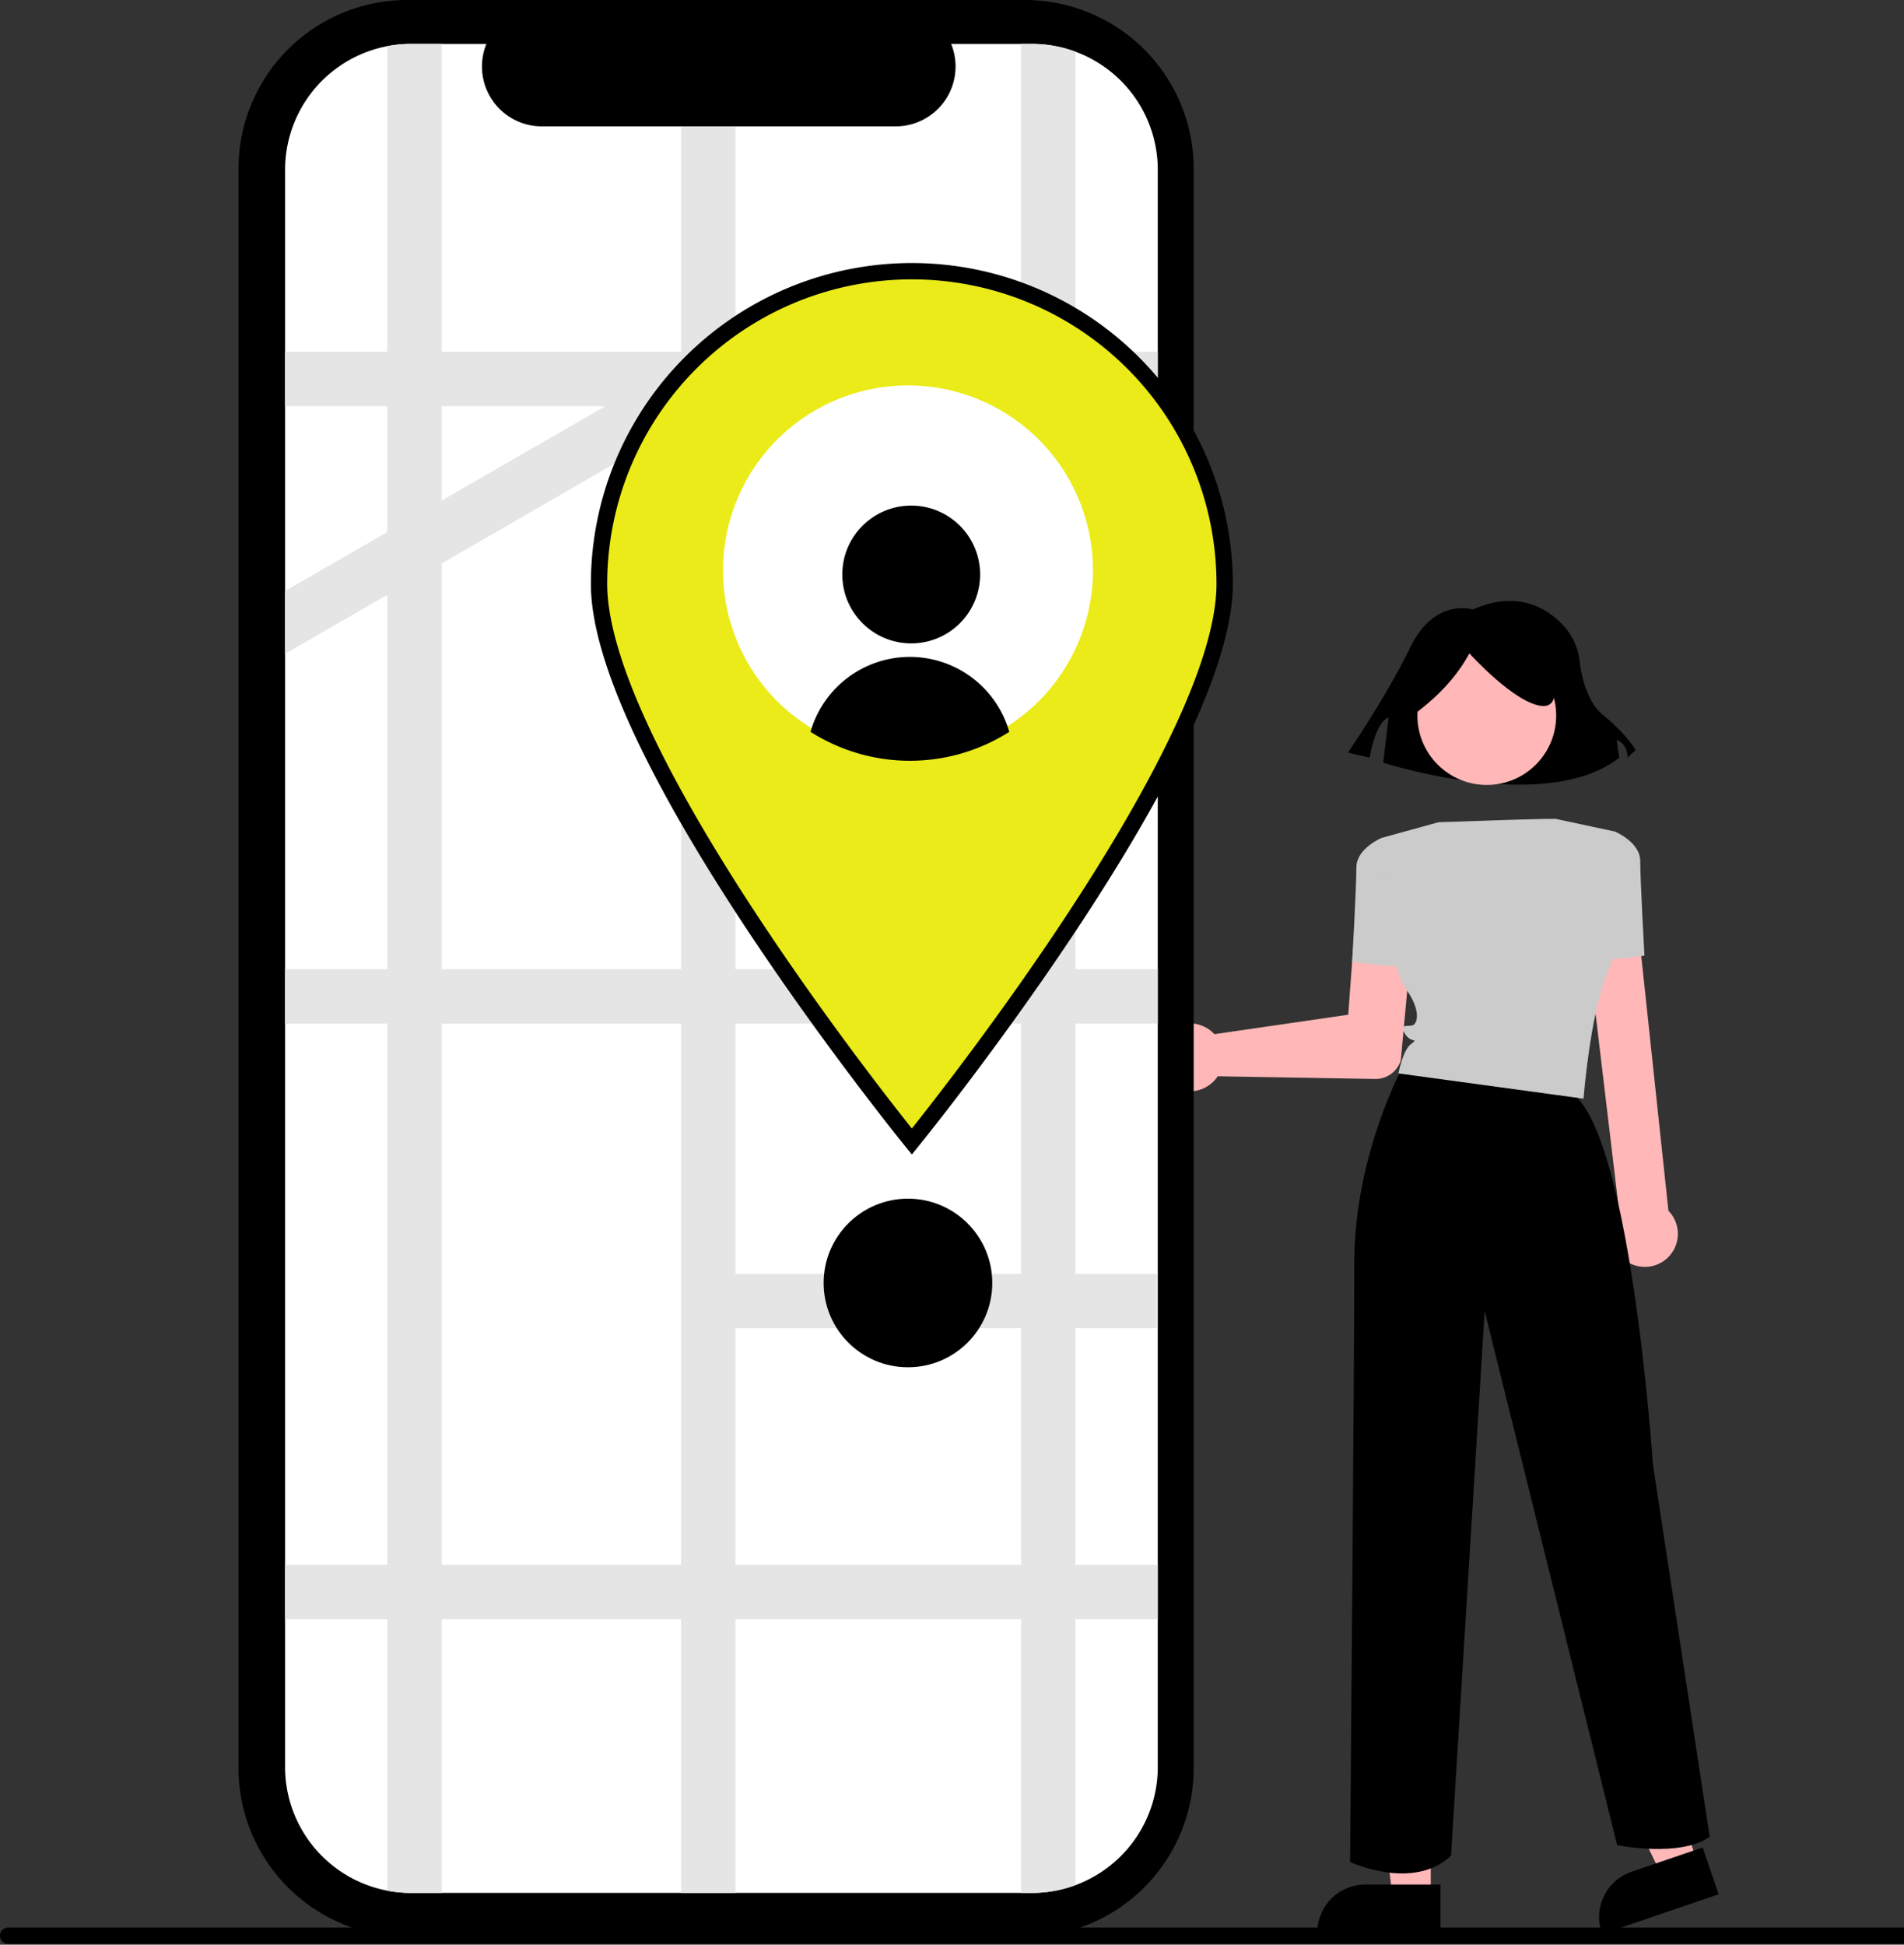 <svg xmlns="http://www.w3.org/2000/svg" xmlns:xlink="http://www.w3.org/1999/xlink" data-name="afcb9ff3-8250-4c7a-bd11-73381c22471b" width="700" height="715" style=""><rect width="100%" height="100%" fill="#333333" stroke="none"/><rect id="backgroundrect" width="500.714" height="512.143" x="0" y="113.571" fill="none" stroke="none" class="" style=""/><g class="currentLayer" style=""><title>Layer 1</title><path d="M772.296,711.765 l-1.073,-0.402 c-0.236,-0.089 -23.709,-9.082 -34.704,-29.474 c-10.996,-20.393 -5.612,-44.945 -5.556,-45.19 l0.253,-1.118 l1.073,0.402 c0.236,0.089 23.708,9.082 34.704,29.474 c10.996,20.393 5.612,44.945 5.556,45.19 zM738.279,680.94 c9.296,17.241 27.845,26.079 32.545,28.097 c0.894,-5.037 3.696,-25.406 -5.592,-42.631 c-9.287,-17.223 -27.843,-26.074 -32.545,-28.097 C731.793,643.349 728.992,663.716 738.279,680.94 z" fill="#3f3d56" id="svg_1" class=""/><path d="M744.922,674.736 c19.761,11.889 27.371,35.503 27.371,35.503 s-24.428,4.339 -44.188,-7.55 s-27.371,-35.503 -27.371,-35.503 S725.161,662.847 744.922,674.736 z" fill="#6c63ff" id="svg_2" class=""/><path d="M426.792,381.964 a12.52,12.52 0 0 1 18.459,-2.877 a11.918,11.918 0 0 1 1.21,1.155 l49.211,-7.164 l2.739,-37.005 a10.733,10.733 0 0 1 21.409,1.581 q-0.007,0.099 -0.016,0.197 l-4.797,51.925 l-0.023,0.116 a9.724,9.724 0 0 1 -9.395,6.82 l-57.883,-0.999 a11.713,11.713 0 0 1 -0.726,0.992 a12.521,12.521 0 0 1 -18.668,0.764 q-0.374,-0.383 -0.708,-0.791 A12.559,12.559 0 0 1 426.792,381.964 z" fill="#ffb7b7" id="svg_3" class=""/><polygon points="526.006,697.479 511.97,697.478 505.293,643.341 526.008,643.342 526.006,697.479 " fill="#ffb7b7" id="svg_4" class=""/><path d="M529.585,711.084 l-45.257,-0.002 V710.51 a17.616,17.616 0 0 1 17.615,-17.615 h0.001 l27.641,0.001 z" fill="#000000" id="svg_5" class="" fill-opacity="1"/><polygon points="624.082,684.754 610.798,689.284 587,640.202 606.607,633.515 624.082,684.754 " fill="#ffb7b7" id="svg_6" class=""/><path d="M631.862,696.475 l-42.834,14.609 l-0.185,-0.542 a17.616,17.616 0 0 1 10.985,-22.359 l0.001,-0 l26.161,-8.923 z" fill="#000000" id="svg_7" class="" fill-opacity="1"/><path d="M541.461,224.126 s-13.97,-4.614 -22.951,13.841 s-22.951,38.754 -22.951,38.754 l7.983,1.845 s1.996,-12.918 6.985,-14.764 l-1.996,16.609 s59.871,19.377 86.813,-1.845 l-0.998,-6.459 s3.991,0.923 3.991,6.459 l2.994,-2.768 s-2.994,-5.536 -11.974,-12.918 c-5.895,-4.845 -7.92,-14.063 -8.616,-19.826 a23.102,23.102 0 0 0 -5.973,-13.065 C568.801,223.593 557.926,216.795 541.461,224.126 z" fill="#000000" id="svg_8" class="" fill-opacity="1"/><circle cx="546.611" cy="263.088" r="25.515" fill="#ffb7b7" id="svg_9" class=""/><path d="M512.59,309.613 l-4.639,-1.546 s-9.278,3.866 -9.278,10.825 s-1.546,34.793 -1.546,34.793 l20.876,2.32 z" fill="#cbcbcb" id="svg_10" class=""/><path d="M595.622,461.697 a12.064,12.064 0 0 1 -0.276,-15.744 L582.323,336.887 a9.722,9.722 0 0 1 19.418,-1.001 q0.003,0.053 0.005,0.107 l11.651,109.183 a11.711,11.711 0 0 1 1.165,1.363 a12.144,12.144 0 0 1 -2.724,16.956 q-0.201,0.145 -0.407,0.282 h0 a12.155,12.155 0 0 1 -10.27,1.485 A12.006,12.006 0 0 1 595.622,461.697 z" fill="#ffb7b7" id="svg_11" class=""/><path d="M583.695,353.685 l20.876,-2.32 s-1.546,-27.835 -1.546,-34.793 s-9.278,-10.825 -9.278,-10.825 l-4.639,1.546 z" fill="#cbcbcb" id="svg_12" class=""/><path d="M515.683,392.304 s-17.783,32.513 -17.783,71.946 S496.353,684.609 496.353,684.609 s23.196,10.825 37.113,-2.32 l12.371,-200.256 l48.711,196.39 s23.196,4.639 34.02,-3.093 l-20.876,-136.854 s-8.505,-128.349 -31.701,-137.627 S515.683,392.304 515.683,392.304 z" fill="#000000" id="svg_13" class="" fill-opacity="1"/><path d="M519.039,263.249 c9.033,-6.537 16.344,-14.066 21.181,-23.023 c0,0 16.576,18.418 26.706,19.339 s0.921,-22.102 0.921,-22.102 l-18.418,-4.605 l-17.497,1.842 l-13.814,9.209 z" fill="#000000" id="svg_14" class="" fill-opacity="1"/><path d="M572.126,301.108 s0.736,-0.395 -43.296,1.209 l-18.429,5.075 l-2.449,0.675 s2.32,46.391 8.505,54.896 s4.639,13.144 3.093,13.917 s-5.412,-0.773 -3.093,3.093 s5.412,1.546 2.32,3.866 s-4.639,10.825 -4.639,10.825 l68.041,9.278 s2.32,-30.154 8.505,-45.618 s7.732,-21.649 7.732,-21.649 L593.775,305.747 z" fill="#cbcbcb" id="svg_15" class=""/><path d="M442.767,169.224 h-3.913 V62.037 A62.037,62.037 0 0 0 376.817,-1.8189893933814611e-12 H149.728 A62.037,62.037 0 0 0 87.691,62.037 v588.035 a62.037,62.037 0 0 0 62.037,62.037 H376.817 a62.037,62.037 0 0 0 62.037,-62.037 h0 V245.521 h3.913 z" fill="#000000" id="svg_16" class="" stroke="none" fill-opacity="1"/><path d="M425.651,62.473 v587.17 a46.289,46.289 0 0 1 -46.247,46.33 H151.141 a46.297,46.297 0 0 1 -46.33,-46.265 V62.473 a46.297,46.297 0 0 1 46.265,-46.33 h27.745 a22.008,22.008 0 0 0 20.38,30.32 h130.1 a22.008,22.008 0 0 0 20.38,-30.32 h29.64 a46.289,46.289 0 0 1 46.33,46.247 v0.083 z" fill="#fff" id="svg_17" class=""/><path d="M425.651,149.343 v-20 h-30.27 v-110.34 a46.186,46.186 0 0 0 -16.06,-2.86 h-3.94 v113.2 h-105 v-82.88 h-20 v82.88 h-88 v-113.2 H151.141 a45.889,45.889 0 0 0 -8.76,0.83 v112.37 h-37.57 v20 h37.57 v46.261 L104.811,217.293 v23.1 l37.569,-21.69 v137.639 H104.811 v20 h37.57 v199 H104.811 v20 h37.57 V695.143 a45.901,45.901 0 0 0 8.76,0.83 h11.24 v-100.63 h88 v100.63 h20 v-100.63 h105 v100.63 h3.94 a46.185,46.185 0 0 0 16.06,-2.86 v-97.77 h30.27 v-20 h-30.27 v-87 h30 v-20 h-30 v-92 h30.27 v-20 h-30.27 v-122 h30.27 v-20 h-30.27 v-65 zm-203.139,0 l-0,0 l-60.13,34.72 l-0,0 V149.343 zm-60.131,57.811 l0,-0 l88,-50.81 V356.343 h-88 zm0,368.189 v-199 h88 v199 zm213,0 h-105 v-87 h105 zm0,-107 h-105 v-92 h105 zm0,-112 h-105 v-122 h105 zm0,-142 h-105 v-65 h105 z" fill="#e5e5e5" id="svg_18" class=""/><path d="M450.238,214.713 c0,63.513 -115,205 -115,205 s-115,-141.487 -115,-205 a115,115 0 0 1 230,0 z" fill="#ebeb1a" id="svg_19" class="" fill-opacity="1" stroke="#000000" stroke-width="6" stroke-opacity="1"/><path d="M401.811,209.713 a68,68 0 1 1 -68,-68 h0 a67.969,67.969 0 0 1 68,67.938 z" fill="#fff" id="svg_20" class=""/><circle cx="335.003" cy="211.222" r="25.333" fill="#000000" id="svg_21" class="" fill-opacity="1"/><path d="M371.055,269.083 a68.072,68.072 0 0 1 -73.07,-0.01 a37.999,37.999 0 0 1 73.07,0.01 z" fill="#000000" id="svg_22" class="" fill-opacity="1"/><circle cx="333.809" cy="471.713" r="31" fill="#000000" id="svg_23" class="" fill-opacity="1"/><path d="M807,712.713 H3 a1,1 0 0 1 0,-2 H807 a1,1 0 0 1 0,2 z" fill="#000000" id="svg_24" class="" fill-opacity="1" stroke="#000000" stroke-opacity="1" stroke-width="4"/></g></svg>